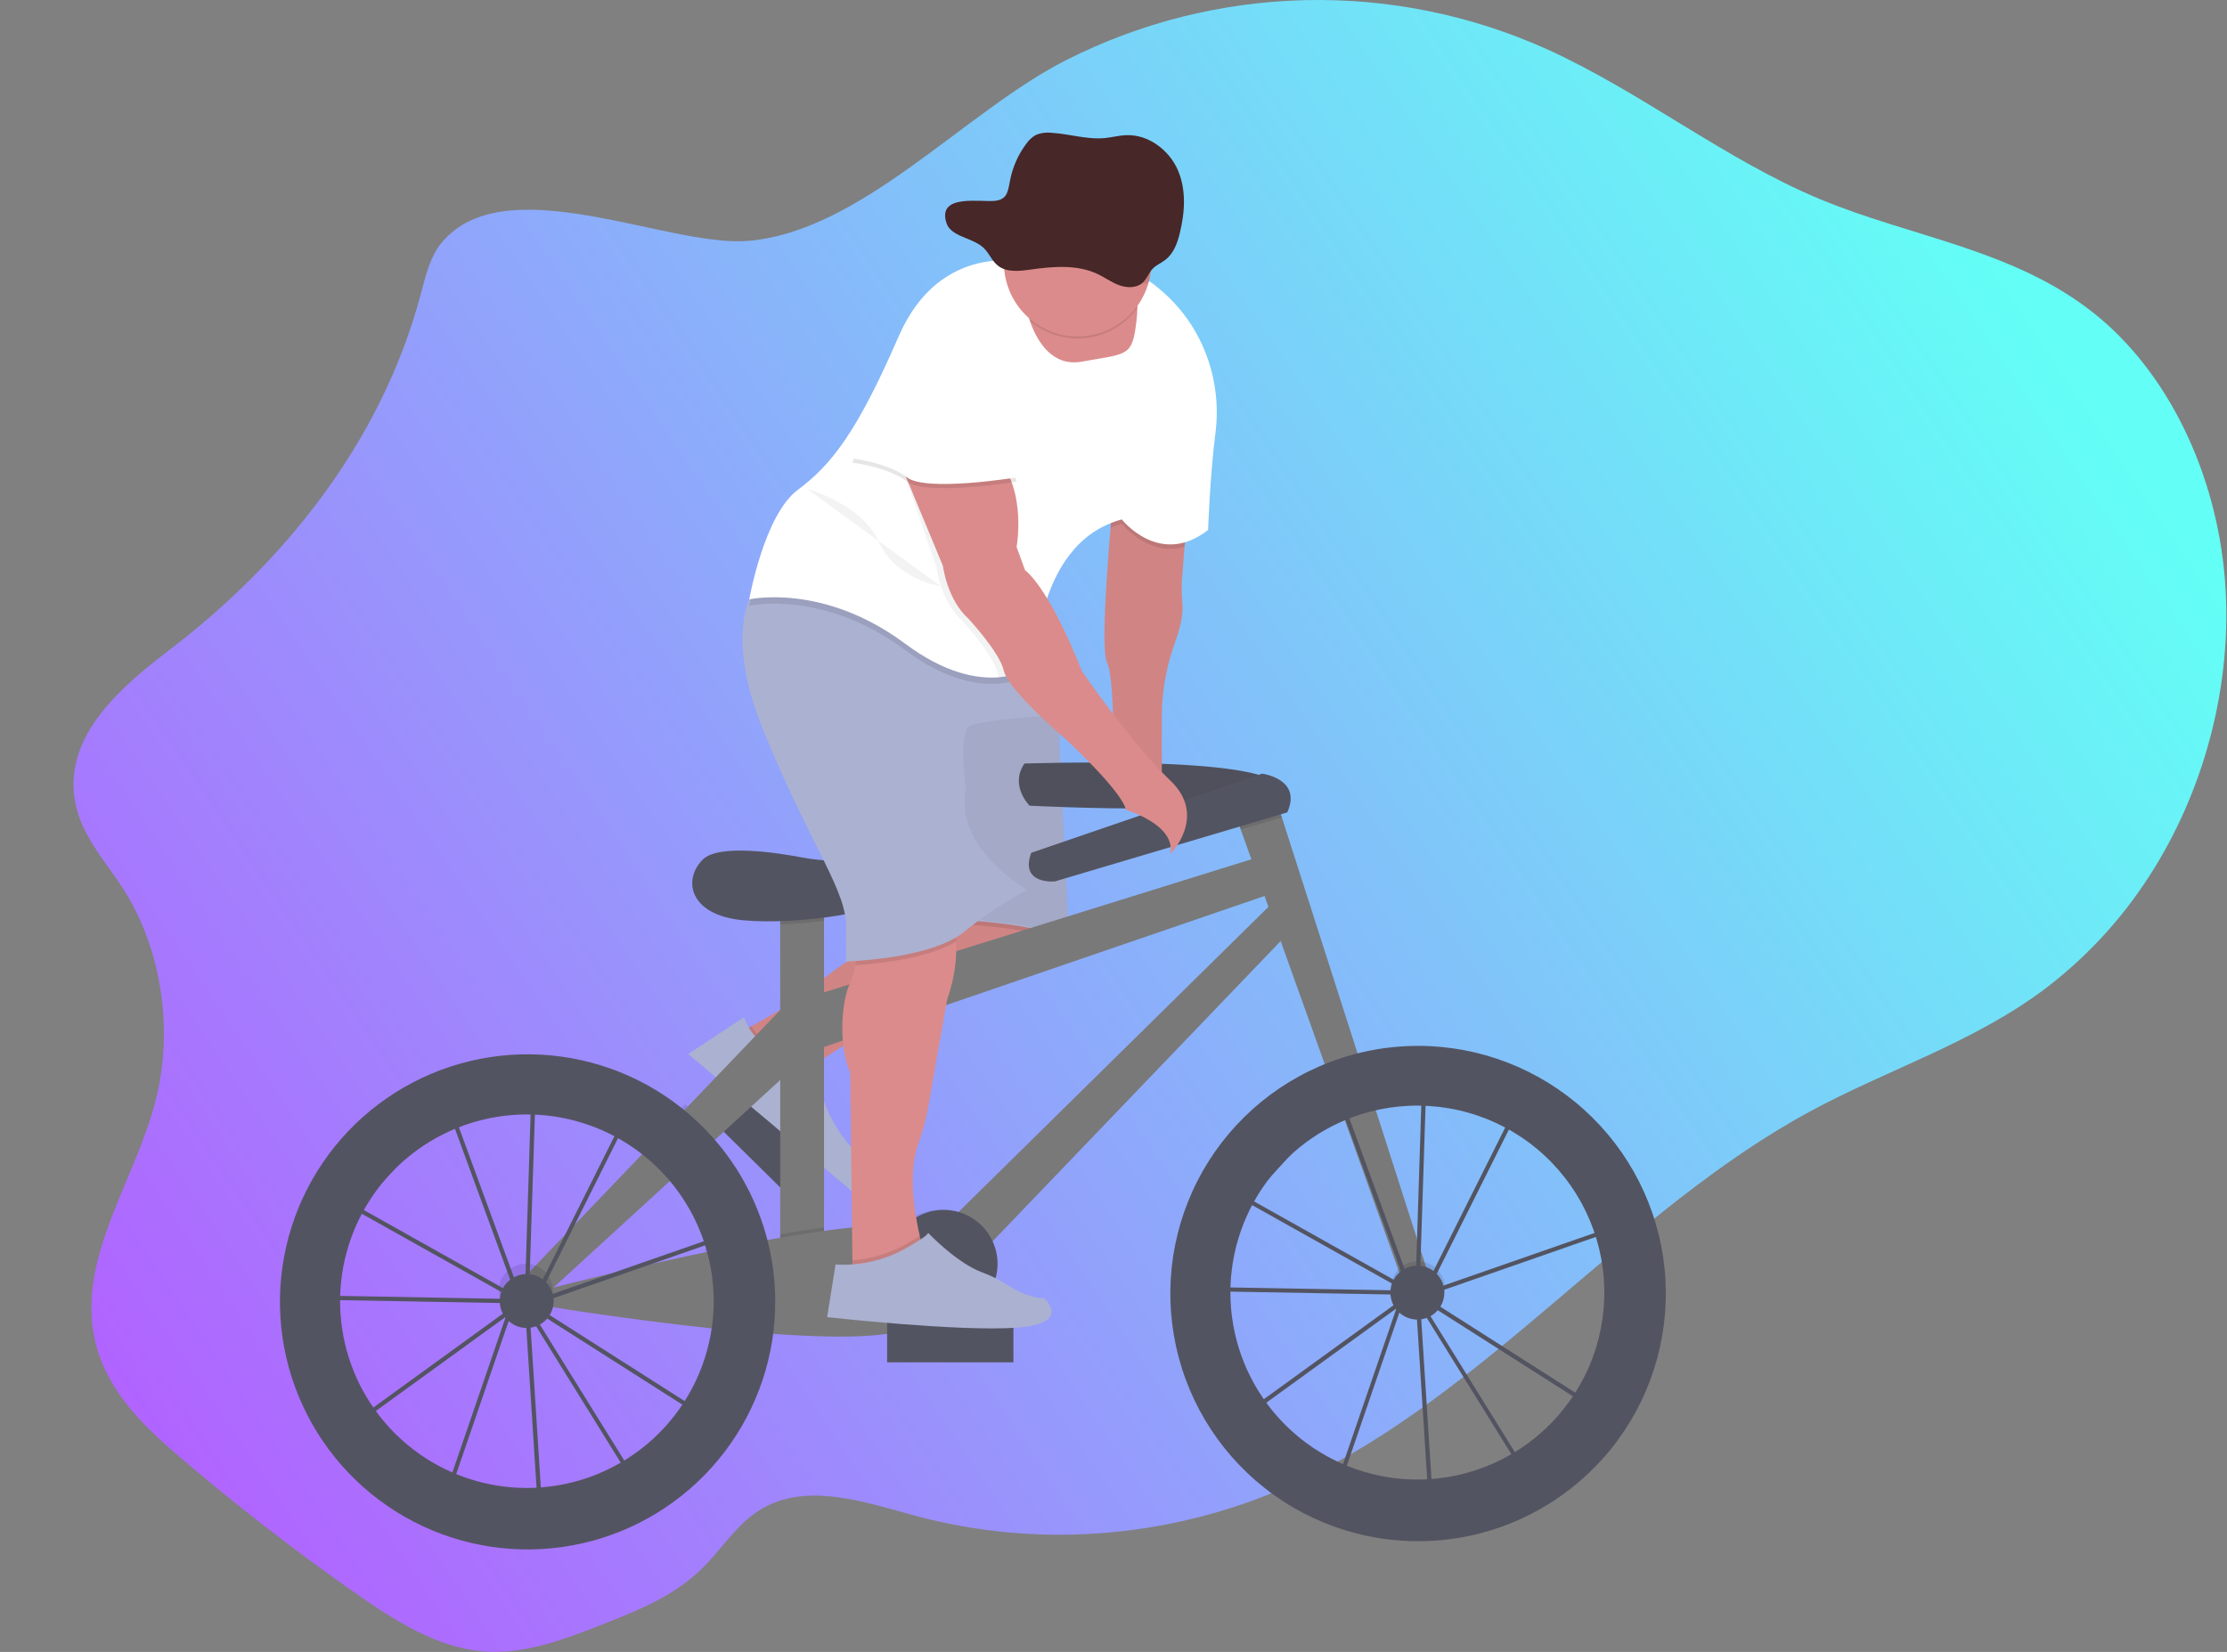 <svg width="1058" height="785" viewBox="0 0 1058 785" fill="none" xmlns="http://www.w3.org/2000/svg">
<rect x="0" y="0" width="1058" height="785" fill="#808080" stroke="none"/>
<g id="undraw_Ride_a_bicycle_2yok 1" clip-path="url(#clip0)">
<path id="Vector" d="M209.73 115.43C204.25 122.08 202.14 131.43 199.78 140.22C180.78 211.06 133.96 268.04 80.64 308.74C58.06 325.98 30.57 349.1 35.51 380.01C38.17 396.61 49.84 408.83 58.51 422.35C76.7 450.66 82.6 489.14 73.93 523.03C64.07 561.59 36.51 597.57 45.04 636.56C50.3 660.56 68.16 677.64 85.33 692.32C112.117 715.207 139.757 736.647 168.25 756.64C187.35 770.04 207.67 783.08 229.93 784.78C249.53 786.28 268.73 778.83 287.34 771.48C303.6 765.05 320.27 758.36 333.4 745.48C341.97 737.07 348.8 726.22 358.32 719.34C380.68 703.18 409.4 713.42 435.04 720.34C495.54 736.58 560.29 730.65 617.86 703.6C706.17 662.1 773.48 574.95 859.86 528.19C897 508.08 937.4 495.6 971.79 469.7C991.165 454.953 1007.82 436.936 1020.99 416.46C1046.99 376.35 1061.05 325.21 1056.99 275.15C1052.93 225.09 1030.18 176.85 994.45 148.59C956.2 118.34 907.89 112.69 864.37 94.53C819.43 75.77 779.45 43.53 734.94 23.4C698.924 7.157 659.728 -0.817 620.228 0.064C580.728 0.944 541.926 10.657 506.67 28.49C458.23 52.99 409.13 110.15 355.18 114.49C316.74 117.49 239.75 79.01 209.73 115.43Z" fill="url(#paint0_linear)"/>
<g id="man-bike">
<path id="Vector_2" d="M385.47 552.194L342.763 510.05L329.417 523.574L372.124 565.718L385.47 552.194Z" fill="#535461"/>
<path id="Vector_3" d="M352.95 489.881C352.95 489.881 377.74 476.801 387.32 468.381C393.087 463.335 399.288 458.808 405.85 454.851L436.95 435.921L501.95 430.921L504.95 441.921C504.95 441.921 509.95 457.921 459.95 471.921C409.95 485.921 384.95 507.921 384.95 507.921C384.95 507.921 352.95 518.881 352.95 489.881Z" fill="#DB8B8B"/>
<path id="Vector_4" opacity="0.1" d="M387.6 505.751C385.83 507.101 384.95 507.881 384.95 507.881C384.95 507.881 352.95 518.881 352.95 489.881C352.95 489.881 354.5 489.061 356.95 487.691C359.425 491.721 362.893 495.05 367.021 497.359C371.149 499.669 375.8 500.881 380.53 500.881H383.92L387.6 505.751Z" fill="black"/>
<path id="Vector_5" opacity="0.05" d="M504.01 447.441C501.23 453.331 491.64 463.011 459.95 471.881C419.34 483.251 395.22 499.881 387.6 505.751C385.83 507.101 384.95 507.881 384.95 507.881C384.95 507.881 352.95 518.881 352.95 489.881C352.95 489.881 354.5 489.061 356.95 487.691C364.38 483.621 380.11 474.691 387.29 468.341C393.056 463.294 399.257 458.766 405.82 454.811L436.92 435.881L448.5 434.991L501.92 430.881L504.92 441.881C504.92 441.881 505.62 444.031 504.01 447.441Z" fill="black"/>
<path id="Vector_6" d="M353.45 483.381L326.95 500.881L404.55 565.881C404.55 565.881 415.95 558.881 409.95 550.881C409.95 550.881 389.95 533.881 388.95 509.881L382.95 501.881H379.56C373.828 501.882 368.237 500.102 363.559 496.788C358.882 493.474 355.35 488.789 353.45 483.381V483.381Z" fill="#ABB1D1"/>
<path id="Vector_7" opacity="0.1" d="M504.01 447.441C488.01 439.711 448.95 438.881 448.95 438.881L448.53 434.991L501.95 430.881L504.95 441.881C504.95 441.881 505.62 444.031 504.01 447.441Z" fill="black"/>
<path id="Vector_8" d="M448.95 436.881C448.95 436.881 495.95 437.881 507.95 447.881L501.95 326.881H436.95L448.95 436.881Z" fill="#ABB1D1"/>
<path id="Vector_9" opacity="0.05" d="M448.95 436.381C448.95 436.381 495.95 437.381 507.95 447.381L501.95 326.381H436.95L448.95 436.381Z" fill="black"/>
<path id="Vector_10" d="M486.71 362.841C486.71 362.841 604.36 358.841 606.76 374.051C609.16 389.261 489.11 382.851 489.11 382.851C489.11 382.851 479.51 373.241 486.71 362.841Z" fill="#535461"/>
<path id="Vector_11" opacity="0.05" d="M486.71 362.841C486.71 362.841 604.36 358.841 606.76 374.051C609.16 389.261 489.11 382.851 489.11 382.851C489.11 382.851 479.51 373.241 486.71 362.841Z" fill="black"/>
<path id="Vector_12" d="M391.47 423.671H370.66V604.551H391.47V423.671Z" fill="#797979"/>
<path id="Vector_13" opacity="0.1" d="M391.47 423.661V437.591C384.55 438.491 377.47 439.061 370.66 439.281V423.661H391.47Z" fill="black"/>
<path id="Vector_14" d="M389.91 408.671C386.99 408.445 384.086 408.054 381.21 407.501C369.93 405.341 341.49 400.811 333.84 408.501C324.24 418.101 327.44 434.911 353.05 437.311C378.66 439.711 422.68 433.311 431.49 423.701C431.49 423.661 415.56 410.641 389.91 408.671Z" fill="#535461"/>
<path id="Vector_15" d="M385.87 473.291L604.37 405.261L611.57 422.071L387.47 498.901L385.87 473.291Z" fill="#797979"/>
<path id="Vector_16" d="M450.7 580.541L608.37 425.271L617.17 438.071L466.7 594.941L450.7 580.541Z" fill="#797979"/>
<path id="Vector_17" opacity="0.1" d="M652.05 527.741C647.054 529.033 642.182 530.763 637.49 532.911L627.93 506.201C632.947 504.014 638.114 502.186 643.39 500.731L652.05 527.741Z" fill="black"/>
<path id="Vector_18" d="M678.8 606.151L667.6 612.551L589.46 394.221L585.96 384.451L604.37 374.041L608.98 388.421L678.8 606.151Z" fill="#797979"/>
<path id="Vector_19" opacity="0.1" d="M608.98 388.421L589.46 394.221L585.96 384.451L604.37 374.041L608.98 388.421Z" fill="black"/>
<path id="Vector_20" d="M489.91 405.261L599.56 367.641C599.56 367.641 618.77 370.041 611.56 386.051L501.12 418.861C501.12 418.861 484.32 420.461 489.91 405.261Z" fill="#535461"/>
<path id="Vector_21" opacity="0.1" d="M366.26 613.751C366.259 619.885 365.784 626.01 364.84 632.071C355.24 631.381 345.32 630.381 335.6 629.381C337.759 617.49 337.491 605.285 334.81 593.501C344.28 591.501 353.95 589.591 363.39 587.861C365.303 596.358 366.265 605.041 366.26 613.751V613.751Z" fill="black"/>
<path id="Vector_22" opacity="0.1" d="M391.47 583.271V604.541H370.66V586.541C377.86 585.291 384.86 584.181 391.47 583.271Z" fill="black"/>
<path id="Vector_23" d="M257.01 613.381C257.01 613.381 425.09 569.381 438.69 586.171C452.29 602.961 466.7 625.381 424.32 633.381C381.94 641.381 253.84 619.771 253.84 619.771L257.01 613.381Z" fill="#797979"/>
<path id="Vector_24" opacity="0.1" d="M339.68 539.261L318.32 558.811C314.537 553.955 310.261 549.504 305.56 545.531L325.5 524.701C330.634 529.14 335.378 534.011 339.68 539.261V539.261Z" fill="black"/>
<path id="Vector_25" d="M251.41 604.551L377.06 473.291L381.07 503.701L257.81 616.551L251.41 604.551Z" fill="#797979"/>
<path id="Vector_26" opacity="0.1" d="M249.81 626.161C256.885 626.161 262.62 620.426 262.62 613.351C262.62 606.276 256.885 600.541 249.81 600.541C242.735 600.541 237 606.276 237 613.351C237 620.426 242.735 626.161 249.81 626.161Z" fill="black"/>
<path id="Vector_27" opacity="0.1" d="M673.6 624.961C680.675 624.961 686.41 619.226 686.41 612.151C686.41 605.076 680.675 599.341 673.6 599.341C666.525 599.341 660.79 605.076 660.79 612.151C660.79 619.226 666.525 624.961 673.6 624.961Z" fill="black"/>
<path id="Vector_28" opacity="0.1" d="M446.69 626.161C460.834 626.161 472.3 614.695 472.3 600.551C472.3 586.407 460.834 574.941 446.69 574.941C432.546 574.941 421.08 586.407 421.08 600.551C421.08 614.695 432.546 626.161 446.69 626.161Z" fill="black"/>
<path id="Vector_29" d="M448.3 626.161C462.444 626.161 473.91 614.695 473.91 600.551C473.91 586.407 462.444 574.941 448.3 574.941C434.156 574.941 422.69 586.407 422.69 600.551C422.69 614.695 434.156 626.161 448.3 626.161Z" fill="#535461"/>
<path id="Vector_30" d="M441.462 598.627L441.454 598.633C438.447 600.882 437.832 605.143 440.081 608.151L460.407 635.331C462.656 638.339 466.918 638.954 469.925 636.705L469.933 636.699C472.941 634.449 473.555 630.188 471.306 627.181L450.98 600C448.731 596.993 444.47 596.378 441.462 598.627Z" fill="#6C63FF"/>
<path id="Vector_31" d="M563.95 244.881L561.57 274.991C561.296 278.805 561.346 282.635 561.72 286.441C562.03 289.811 561.72 295.711 558.42 304.711C554.183 316.208 551.993 328.358 551.95 340.611V374.881L528.95 370.881C528.95 370.881 529.95 322.881 525.95 314.881C521.95 306.881 528.95 235.881 528.95 235.881L563.95 244.881Z" fill="#DB8B8B"/>
<path id="Vector_32" opacity="0.05" d="M562.77 259.801L561.57 274.991C561.3 278.802 561.353 282.629 561.73 286.431C562.04 289.801 561.73 295.701 558.43 304.711C554.193 316.208 552.003 328.358 551.96 340.611V374.881L528.96 370.881C528.96 370.881 529.96 322.881 525.96 314.881C523.13 309.211 525.81 271.941 527.62 250.671C528.37 241.921 528.96 235.881 528.96 235.881L563.96 244.881L562.77 259.801Z" fill="black"/>
<path id="Vector_33" d="M449.97 474.881L441.32 524.081C440.229 530.65 438.556 537.109 436.32 543.381C431.25 557.241 434.49 576.671 436.95 587.271C438.04 591.951 438.95 594.911 438.95 594.911L412.95 608.911L404.95 602.911V598.911L403.95 509.911C397.95 495.911 399.95 474.911 403.95 466.911C405.087 464.282 405.887 461.52 406.33 458.691C408.33 447.971 408.95 432.911 408.95 432.911C408.95 432.911 424.95 405.911 443.95 423.911C450.95 430.541 453.61 439.211 454.17 447.511C455.15 461.721 449.97 474.881 449.97 474.881Z" fill="#DB8B8B"/>
<path id="Vector_34" opacity="0.1" d="M454.17 447.481C440.3 455.721 416.17 458.051 406.33 458.661C408.33 447.941 408.95 432.881 408.95 432.881C408.95 432.881 424.95 405.881 443.95 423.881C450.95 430.511 453.61 439.181 454.17 447.481Z" fill="black"/>
<path id="Vector_35" d="M487.95 422.881C477.316 428.544 467.267 435.243 457.95 442.881C441.95 455.881 401.95 456.881 401.95 456.881V441.881C402.95 423.881 385.95 403.881 362.95 347.881C348.26 312.121 352.33 291.881 357.19 281.881C359.95 276.231 362.95 273.881 362.95 273.881L487.95 297.881L492.42 311.281L501.95 339.881C501.95 339.881 466.95 341.881 460.95 344.881C454.95 347.881 458.95 374.881 458.95 374.881C452.95 402.881 487.95 422.881 487.95 422.881Z" fill="#ABB1D1"/>
<path id="Vector_36" opacity="0.1" d="M563.95 244.881L562.77 259.801C545.37 264.801 532.95 248.881 532.95 248.881C531.135 249.367 529.352 249.965 527.61 250.671C528.36 241.921 528.95 235.881 528.95 235.881L563.95 244.881Z" fill="black"/>
<path id="Vector_37" opacity="0.1" d="M492.42 311.281C491.95 315.951 491.95 318.881 491.95 318.881C491.95 318.881 468.95 337.881 429.95 308.881C390.95 279.881 355.95 287.881 355.95 287.881C355.95 287.881 356.36 285.561 357.19 281.881C359.95 276.231 362.95 273.881 362.95 273.881L487.95 297.881L492.42 311.281Z" fill="black"/>
<path id="Vector_38" d="M577.43 205.831C574.82 226.181 573.95 251.831 573.95 251.831C550.95 269.831 532.95 246.831 532.95 246.831C511.23 252.661 501.02 271.671 496.21 288.261C493.634 297.235 492.202 306.498 491.95 315.831C491.95 315.831 485.87 320.831 474.67 321.831C464.08 322.721 448.9 319.961 429.95 305.831C390.95 276.831 355.95 284.831 355.95 284.831C355.95 284.831 362.95 244.831 378.95 232.831C394.95 220.831 406.95 205.831 426.95 159.831C446.95 113.831 487.95 124.831 487.95 124.831C487.95 124.831 489.95 115.831 526.95 124.831C535.962 127.193 544.304 131.612 551.32 137.741C571.11 154.381 580.71 180.191 577.43 205.831Z" fill="white"/>
<path id="Vector_39" d="M540.32 147.381C540.27 148.711 540.16 150.191 539.98 151.841C537.98 169.841 535.98 167.841 513.98 171.841C500.3 174.331 493.19 162.901 489.77 153.901C488.532 150.641 487.598 147.273 486.98 143.841L534.98 135.841C534.98 135.841 540.73 134.231 540.32 147.381Z" fill="#DB8B8B"/>
<path id="Vector_40" opacity="0.05" d="M496.21 288.311C493.634 297.285 492.202 306.548 491.95 315.881C491.95 315.881 485.87 320.881 474.67 321.881C474.354 321.244 474.113 320.573 473.95 319.881C471.95 310.881 456.95 294.881 456.95 294.881C446.95 285.881 444.95 269.881 444.95 269.881L428.45 221.381L422.95 216.881C422.95 216.881 445.95 198.881 465.95 213.881C485.95 228.881 479.95 260.881 479.95 260.881L483.95 271.881C488.1 275.381 492.32 281.551 496.21 288.311Z" fill="black"/>
<path id="Vector_41" d="M425.95 215.881L447.95 268.881C447.95 268.881 449.95 284.881 459.95 293.881C459.95 293.881 474.95 309.881 476.95 318.881C478.95 327.881 506.95 351.881 506.95 351.881C506.95 351.881 532.95 375.881 534.95 384.881C534.95 384.881 558.95 391.881 555.95 405.881C555.95 405.881 573.95 387.881 555.95 370.881C537.95 353.881 513.95 318.881 513.95 318.881C513.95 318.881 499.95 281.881 486.95 270.881L482.95 259.881C482.95 259.881 488.95 227.881 468.95 212.881C448.95 197.881 425.95 215.881 425.95 215.881Z" fill="#DB8B8B"/>
<path id="Vector_42" opacity="0.1" d="M438.95 594.881L412.95 608.881L404.95 602.881V598.881C413.934 598.243 422.663 595.609 430.5 591.171C432.9 589.811 435.16 588.471 436.97 587.291C438.02 591.921 438.95 594.881 438.95 594.881Z" fill="black"/>
<path id="Vector_43" opacity="0.1" d="M468.95 173.881L482.95 228.881C482.95 228.881 439.95 235.881 430.95 228.881C421.95 221.881 404.95 219.881 404.95 219.881C404.95 219.881 422.95 167.881 432.95 161.881C442.95 155.881 468.95 173.881 468.95 173.881Z" fill="black"/>
<path id="Vector_44" d="M468.95 171.881L482.95 226.881C482.95 226.881 439.95 233.881 430.95 226.881C421.95 219.881 404.95 217.881 404.95 217.881C404.95 217.881 422.95 165.881 432.95 159.881C442.95 153.881 468.95 171.881 468.95 171.881Z" fill="white"/>
<path id="Vector_45" opacity="0.1" d="M540.32 146.381C537.519 150.247 533.957 153.499 529.853 155.938C525.748 158.376 521.188 159.949 516.453 160.56C511.718 161.171 506.909 160.806 502.32 159.489C497.731 158.172 493.46 155.93 489.77 152.901C488.532 149.641 487.598 146.273 486.98 142.841L534.98 134.841C534.98 134.841 540.73 133.231 540.32 146.381Z" fill="black"/>
<path id="Vector_46" d="M546.95 124.881C546.95 134.163 543.263 143.066 536.699 149.63C530.135 156.193 521.233 159.881 511.95 159.881C502.667 159.881 493.765 156.193 487.201 149.63C480.638 143.066 476.95 134.163 476.95 124.881C476.95 124.301 476.95 123.721 476.95 123.141C477.181 113.858 481.09 105.048 487.816 98.647C494.543 92.246 503.537 88.78 512.82 89.011C522.103 89.242 530.913 93.15 537.314 99.877C543.715 106.604 547.181 115.598 546.95 124.881V124.881Z" fill="#DB8B8B"/>
<path id="Vector_47" opacity="0.1" d="M546.95 124.881C546.953 128.107 546.509 131.317 545.63 134.421C542.925 135.01 540.103 134.752 537.55 133.681C533.81 132.211 530.6 129.681 527.01 127.861C516.9 122.741 504.87 123.751 493.67 125.441C488.11 126.281 481.8 127.061 477.43 123.521C477.28 123.402 477.136 123.275 477 123.141C477.231 113.858 481.14 105.048 487.866 98.647C494.593 92.246 503.587 88.78 512.87 89.011C522.153 89.242 530.963 93.15 537.364 99.877C543.765 106.604 547.231 115.598 547 124.881H546.95Z" fill="black"/>
<path id="Vector_48" opacity="0.05" d="M383.45 232.381C383.45 232.381 409.45 239.381 417.45 257.381C425.45 275.381 447.09 278.671 447.09 278.671" fill="black"/>
<path id="Vector_49" d="M481.45 628.381H421.45V647.381H481.45V628.381Z" fill="#535461"/>
<path id="Vector_50" d="M430.46 593.121C435.83 590.121 440.54 587.121 440.95 585.881C440.95 585.881 454.5 600.181 466.57 604.621C470.629 606.12 474.514 608.051 478.16 610.381C482.94 613.381 489.76 616.911 495.95 616.911C495.95 616.911 509.95 628.911 482.95 630.911C455.95 632.911 392.95 625.911 392.95 625.911L396.95 600.911C408.637 601.596 420.274 598.891 430.46 593.121Z" fill="#ABB1D1"/>
</g>
<g id="right-wheel">
<path id="Vector_51" d="M678.847 715.78L672.587 617.88L672.457 617.67L666.137 619.87L637.047 704.68L590.797 671.88L664.487 618.47L664.557 618.26L664.977 618.11L669.727 614.66L592.487 571.35L573.557 592.15L576.557 611.65L665.357 613.23V615.23L574.877 613.61L571.477 591.5L597.367 563.05L636.087 517.88L636.777 519.75L644.977 510.75L675.517 516.22V515.01L677.517 515.07V516.58L722.877 524.7L680.547 609.35L674.377 613.82V614.32V614.88L772.187 580.8L760.577 672.01L677.577 619.14L674.657 617.5L723.597 696.39L678.847 715.78ZM674.847 621.44L680.697 712.82L720.747 695.44L674.847 621.44ZM594.277 671.88L636.067 701.51L663.407 621.77L594.277 671.88ZM676.597 616.22L678.687 617.39L759.037 668.59L769.837 583.72L676.597 616.22ZM669.497 609.02L672.007 613.07L672.447 612.75L675.447 518.22L645.707 512.88L637.547 521.88L669.497 609.02ZM594.107 569.97L668.947 611.97L667.647 609.84L636.067 523.57L598.867 564.45L594.107 569.97ZM677.477 518.58L674.477 611.27L678.997 607.99L719.907 526.17L677.477 518.58Z" fill="#535461"/>
<path id="Vector_52" d="M673.357 627.06C680.432 627.06 686.167 621.325 686.167 614.25C686.167 607.175 680.432 601.44 673.357 601.44C666.282 601.44 660.547 607.175 660.547 614.25C660.547 621.325 666.282 627.06 673.357 627.06Z" fill="#535461"/>
<path id="Vector_53" d="M673.757 497C663.144 496.988 652.578 498.415 642.347 501.24C637.071 502.695 631.904 504.523 626.887 506.71C600.157 518.297 578.674 539.387 566.594 565.898C554.514 592.41 552.697 622.459 561.492 650.233C570.287 678.008 589.071 701.533 614.209 716.259C639.348 730.984 669.054 735.863 697.582 729.952C726.109 724.04 751.431 707.759 768.648 684.257C785.865 660.755 793.754 631.702 790.789 602.72C787.823 573.738 774.215 546.885 752.595 527.356C730.975 507.828 702.881 497.012 673.747 497H673.757ZM673.357 703.09C653.076 703.082 633.408 696.137 617.62 683.407C601.831 670.678 590.872 652.931 586.562 633.113C582.252 613.295 584.851 592.599 593.928 574.463C603.004 556.326 618.011 541.84 636.457 533.41C641.149 531.262 646.021 529.532 651.017 528.24C663.229 525.07 675.977 524.537 688.411 526.678C700.845 528.818 712.681 533.581 723.13 540.652C733.58 547.722 742.404 556.937 749.015 567.683C755.627 578.429 759.873 590.46 761.473 602.975C763.073 615.49 761.989 628.202 758.293 640.265C754.598 652.329 748.375 663.467 740.04 672.939C731.704 682.41 721.447 689.998 709.951 695.196C698.455 700.395 685.984 703.086 673.367 703.09H673.357Z" fill="#535461"/>
</g>
<g id="left-wheel">
<path id="Vector_54" d="M255.725 719.778L249.455 621.838L249.325 621.628L243.005 623.828L213.925 708.678L167.675 675.888L241.345 622.478L241.415 622.268L241.835 622.118L246.585 618.668L169.345 575.358L150.425 596.158L153.425 615.658L242.245 617.278V619.278L151.765 617.658L148.345 595.518L174.245 567.058L212.995 521.858L213.685 523.728L221.885 514.728L252.345 520.188V518.978L254.345 519.038V520.548L299.705 528.668L257.415 613.278L251.245 617.748V618.248V618.808L349.045 584.728L337.435 675.938L254.435 623.068L251.515 621.428L300.455 700.308L255.725 719.778ZM251.725 625.438L257.575 716.818L297.625 699.438L251.725 625.438ZM171.145 675.868L212.935 705.498L240.275 625.758L171.145 675.868ZM253.465 620.208L255.555 621.378L335.905 672.578L346.705 587.708L253.465 620.208ZM246.365 613.008L248.875 617.058L249.315 616.738L252.315 522.208L222.575 516.888L214.415 525.888L246.365 613.008ZM170.945 573.948L245.785 615.948L244.485 613.818L212.905 527.548L175.715 568.418L170.945 573.948ZM254.345 522.558L251.345 615.278L255.865 611.998L296.775 530.178L254.345 522.558Z" fill="#535461"/>
<path id="Vector_55" d="M250.225 631.058C257.3 631.058 263.035 625.323 263.035 618.248C263.035 611.174 257.3 605.438 250.225 605.438C243.15 605.438 237.415 611.174 237.415 618.248C237.415 625.323 243.15 631.058 250.225 631.058Z" fill="#535461"/>
<path id="Vector_56" d="M365.415 592.738C361.405 574.919 353.285 558.283 341.705 544.158C337.406 538.909 332.666 534.038 327.535 529.598C307.809 512.567 282.986 502.568 256.962 501.17C230.938 499.771 205.187 507.053 183.749 521.873C162.311 536.693 146.401 558.211 138.515 583.05C130.629 607.89 131.214 634.645 140.178 659.116C149.142 683.587 165.978 704.39 188.042 718.258C210.107 732.127 236.152 738.277 262.09 735.743C288.028 733.208 312.39 722.134 331.353 704.257C350.317 686.379 362.807 662.712 366.865 636.968C367.809 630.907 368.284 624.783 368.285 618.648C368.292 609.932 367.329 601.242 365.415 592.738ZM250.225 707.088C231.993 707.069 214.209 701.435 199.292 690.953C184.374 680.47 173.047 665.648 166.851 648.501C160.655 631.354 159.89 612.715 164.66 595.118C169.43 577.521 179.505 561.82 193.513 550.15C207.521 538.48 224.783 531.408 242.953 529.895C261.122 528.381 279.316 532.501 295.062 541.693C310.807 550.884 323.34 564.703 330.956 581.268C338.571 597.834 340.9 616.343 337.625 634.278C333.875 654.722 323.076 673.203 307.107 686.506C291.137 699.809 271.01 707.093 250.225 707.088V707.088Z" fill="#535461"/>
</g>
<g id="hat">
<path id="Vector_57" d="M449.624 105.927C451.754 112.607 461.984 112.817 467.234 117.737C469.964 120.297 471.234 124.077 474.234 126.357C478.404 129.537 484.424 128.837 489.734 128.077C500.424 126.557 511.904 125.647 521.544 130.257C524.964 131.887 528.034 134.167 531.604 135.497C535.174 136.827 539.604 136.987 542.504 134.627C544.824 132.737 545.674 129.627 547.774 127.547C549.404 125.907 551.674 124.987 553.534 123.547C557.614 120.467 559.374 115.447 560.534 110.647C562.934 100.767 563.624 90.117 559.534 80.747C555.444 71.377 545.604 63.747 534.864 64.237C531.574 64.387 528.364 65.237 525.084 65.597C516.534 66.467 508.084 63.597 499.504 63.107C497.015 62.804 494.49 63.148 492.174 64.107C490.427 65.078 488.92 66.427 487.764 68.057C483.836 73.202 481.146 79.184 479.904 85.537C478.904 90.327 478.854 94.667 472.984 95.407C466.314 96.287 445.114 91.797 449.624 105.927Z" fill="#472727"/>
</g>
</g>
<defs>
<linearGradient id="paint0_linear" x1="963" y1="135" x2="95" y2="722.5" gradientUnits="userSpaceOnUse">
<stop stop-color="#63FFF6"/>
<stop offset="1" stop-color="#B163FF"/>
</linearGradient>
<clipPath id="clip0">
<rect width="1057.7" height="784.98" fill="white"/>
</clipPath>
</defs>
</svg>
